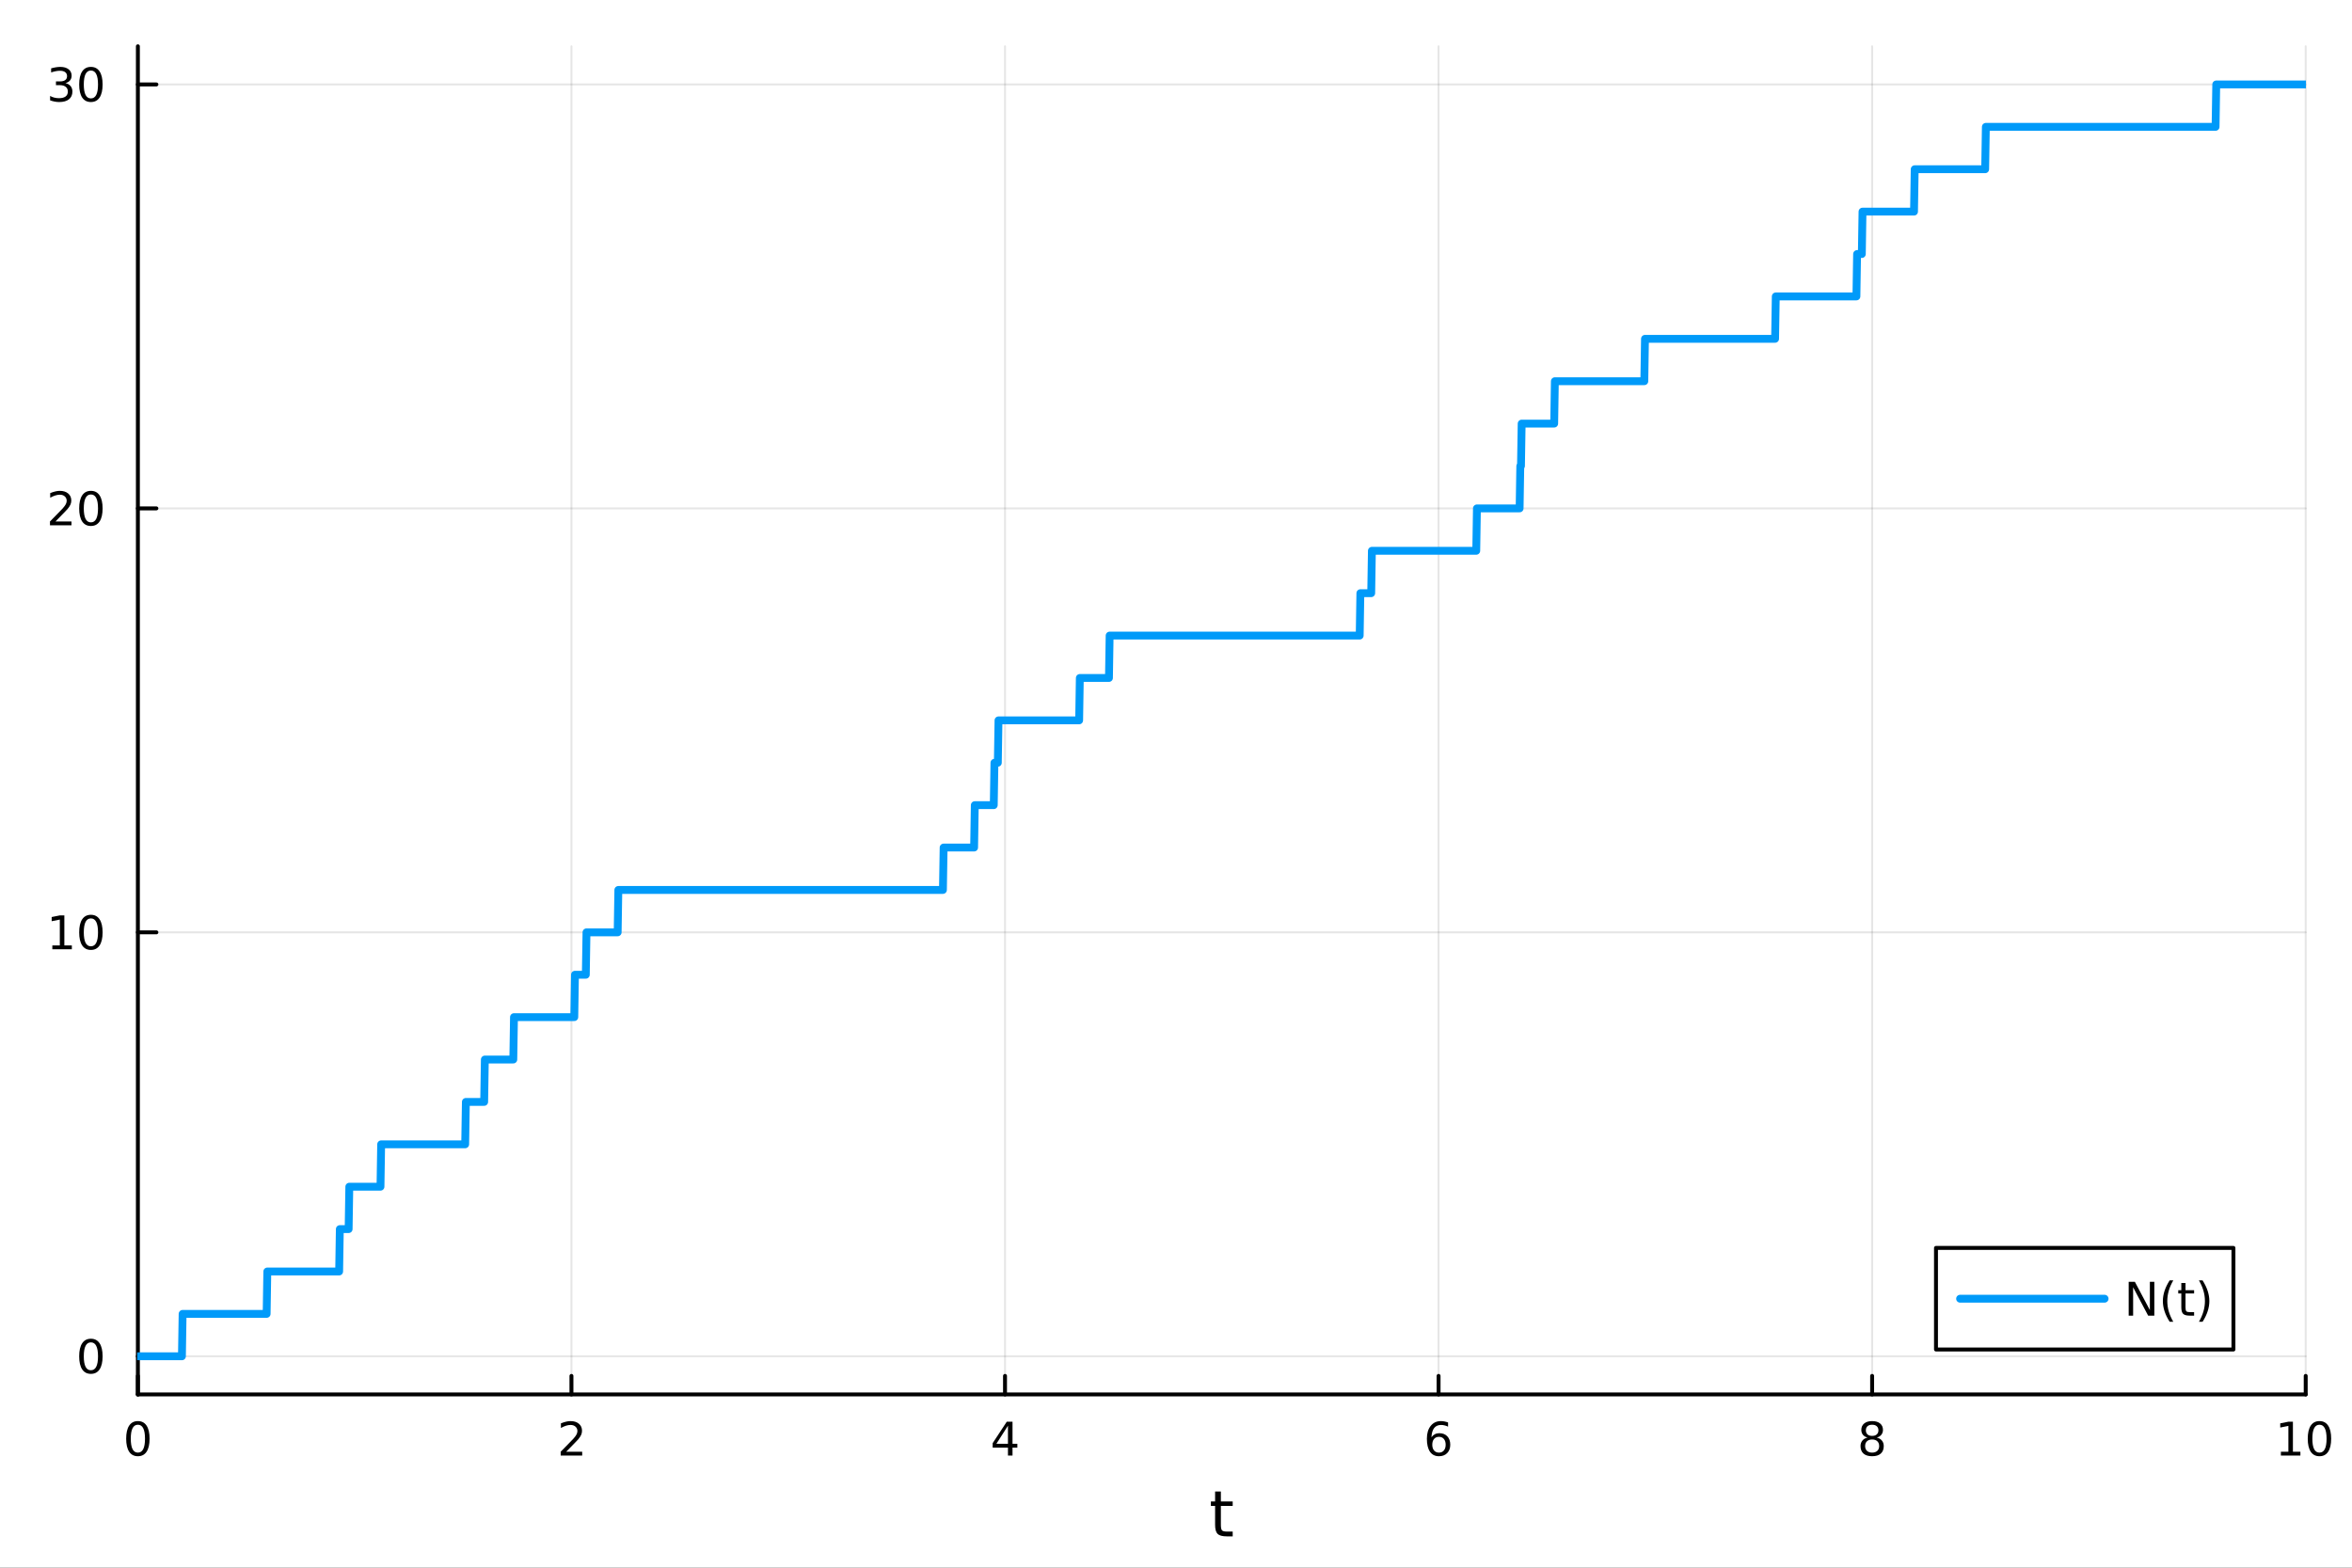 <?xml version="1.0" encoding="utf-8"?>
<svg xmlns="http://www.w3.org/2000/svg" xmlns:xlink="http://www.w3.org/1999/xlink" width="600" height="400" viewBox="0 0 2400 1600">
<rect x="0" y="0" width="2400" height="1600" fill="#333333" stroke="none"/>
<defs>
  <clipPath id="clip630">
    <rect x="0" y="0" width="2400" height="1600"/>
  </clipPath>
</defs>
<path clip-path="url(#clip630)" d="M0 1600 L2400 1600 L2400 0 L0 0  Z" fill="#ffffff" fill-rule="evenodd" fill-opacity="1"/>
<defs>
  <clipPath id="clip631">
    <rect x="480" y="0" width="1681" height="1600"/>
  </clipPath>
</defs>
<path clip-path="url(#clip630)" d="M140.696 1423.18 L2352.76 1423.18 L2352.76 47.244 L140.696 47.244  Z" fill="#ffffff" fill-rule="evenodd" fill-opacity="1"/>
<defs>
  <clipPath id="clip632">
    <rect x="140" y="47" width="2213" height="1377"/>
  </clipPath>
</defs>
<polyline clip-path="url(#clip632)" style="stroke:#000000; stroke-linecap:round; stroke-linejoin:round; stroke-width:2; stroke-opacity:0.1; fill:none" points="140.696,1423.18 140.696,47.244 "/>
<polyline clip-path="url(#clip632)" style="stroke:#000000; stroke-linecap:round; stroke-linejoin:round; stroke-width:2; stroke-opacity:0.1; fill:none" points="583.108,1423.18 583.108,47.244 "/>
<polyline clip-path="url(#clip632)" style="stroke:#000000; stroke-linecap:round; stroke-linejoin:round; stroke-width:2; stroke-opacity:0.1; fill:none" points="1025.52,1423.18 1025.52,47.244 "/>
<polyline clip-path="url(#clip632)" style="stroke:#000000; stroke-linecap:round; stroke-linejoin:round; stroke-width:2; stroke-opacity:0.1; fill:none" points="1467.93,1423.18 1467.93,47.244 "/>
<polyline clip-path="url(#clip632)" style="stroke:#000000; stroke-linecap:round; stroke-linejoin:round; stroke-width:2; stroke-opacity:0.1; fill:none" points="1910.34,1423.18 1910.34,47.244 "/>
<polyline clip-path="url(#clip632)" style="stroke:#000000; stroke-linecap:round; stroke-linejoin:round; stroke-width:2; stroke-opacity:0.1; fill:none" points="2352.76,1423.18 2352.76,47.244 "/>
<polyline clip-path="url(#clip632)" style="stroke:#000000; stroke-linecap:round; stroke-linejoin:round; stroke-width:2; stroke-opacity:0.1; fill:none" points="140.696,1384.24 2352.76,1384.24 "/>
<polyline clip-path="url(#clip632)" style="stroke:#000000; stroke-linecap:round; stroke-linejoin:round; stroke-width:2; stroke-opacity:0.1; fill:none" points="140.696,951.554 2352.76,951.554 "/>
<polyline clip-path="url(#clip632)" style="stroke:#000000; stroke-linecap:round; stroke-linejoin:round; stroke-width:2; stroke-opacity:0.1; fill:none" points="140.696,518.87 2352.76,518.87 "/>
<polyline clip-path="url(#clip632)" style="stroke:#000000; stroke-linecap:round; stroke-linejoin:round; stroke-width:2; stroke-opacity:0.1; fill:none" points="140.696,86.186 2352.76,86.186 "/>
<polyline clip-path="url(#clip630)" style="stroke:#000000; stroke-linecap:round; stroke-linejoin:round; stroke-width:4; stroke-opacity:1; fill:none" points="140.696,1423.18 2352.76,1423.18 "/>
<polyline clip-path="url(#clip630)" style="stroke:#000000; stroke-linecap:round; stroke-linejoin:round; stroke-width:4; stroke-opacity:1; fill:none" points="140.696,1423.18 140.696,1404.28 "/>
<polyline clip-path="url(#clip630)" style="stroke:#000000; stroke-linecap:round; stroke-linejoin:round; stroke-width:4; stroke-opacity:1; fill:none" points="583.108,1423.18 583.108,1404.28 "/>
<polyline clip-path="url(#clip630)" style="stroke:#000000; stroke-linecap:round; stroke-linejoin:round; stroke-width:4; stroke-opacity:1; fill:none" points="1025.52,1423.18 1025.52,1404.28 "/>
<polyline clip-path="url(#clip630)" style="stroke:#000000; stroke-linecap:round; stroke-linejoin:round; stroke-width:4; stroke-opacity:1; fill:none" points="1467.93,1423.18 1467.93,1404.28 "/>
<polyline clip-path="url(#clip630)" style="stroke:#000000; stroke-linecap:round; stroke-linejoin:round; stroke-width:4; stroke-opacity:1; fill:none" points="1910.34,1423.18 1910.34,1404.28 "/>
<polyline clip-path="url(#clip630)" style="stroke:#000000; stroke-linecap:round; stroke-linejoin:round; stroke-width:4; stroke-opacity:1; fill:none" points="2352.76,1423.18 2352.76,1404.28 "/>
<path clip-path="url(#clip630)" d="M140.696 1454.1 Q137.084 1454.1 135.256 1457.66 Q133.45 1461.2 133.45 1468.33 Q133.45 1475.44 135.256 1479.01 Q137.084 1482.55 140.696 1482.55 Q144.33 1482.55 146.135 1479.01 Q147.964 1475.44 147.964 1468.33 Q147.964 1461.2 146.135 1457.66 Q144.33 1454.1 140.696 1454.1 M140.696 1450.39 Q146.506 1450.39 149.561 1455 Q152.64 1459.58 152.64 1468.33 Q152.64 1477.06 149.561 1481.67 Q146.506 1486.25 140.696 1486.25 Q134.885 1486.25 131.807 1481.67 Q128.751 1477.06 128.751 1468.33 Q128.751 1459.58 131.807 1455 Q134.885 1450.39 140.696 1450.39 Z" fill="#000000" fill-rule="nonzero" fill-opacity="1" /><path clip-path="url(#clip630)" d="M577.76 1481.64 L594.08 1481.64 L594.08 1485.58 L572.135 1485.58 L572.135 1481.64 Q574.797 1478.89 579.381 1474.26 Q583.987 1469.61 585.168 1468.27 Q587.413 1465.74 588.293 1464.01 Q589.196 1462.25 589.196 1460.56 Q589.196 1457.8 587.251 1456.07 Q585.33 1454.33 582.228 1454.33 Q580.029 1454.33 577.575 1455.09 Q575.145 1455.86 572.367 1457.41 L572.367 1452.69 Q575.191 1451.55 577.645 1450.97 Q580.098 1450.39 582.135 1450.39 Q587.506 1450.39 590.7 1453.08 Q593.895 1455.77 593.895 1460.26 Q593.895 1462.39 593.084 1464.31 Q592.297 1466.2 590.191 1468.8 Q589.612 1469.47 586.51 1472.69 Q583.409 1475.88 577.76 1481.64 Z" fill="#000000" fill-rule="nonzero" fill-opacity="1" /><path clip-path="url(#clip630)" d="M1028.53 1455.09 L1016.72 1473.54 L1028.53 1473.54 L1028.53 1455.09 M1027.3 1451.02 L1033.18 1451.02 L1033.18 1473.54 L1038.11 1473.54 L1038.11 1477.43 L1033.18 1477.43 L1033.18 1485.58 L1028.53 1485.58 L1028.53 1477.43 L1012.93 1477.43 L1012.93 1472.92 L1027.3 1451.02 Z" fill="#000000" fill-rule="nonzero" fill-opacity="1" /><path clip-path="url(#clip630)" d="M1468.34 1466.44 Q1465.19 1466.44 1463.34 1468.59 Q1461.51 1470.74 1461.51 1474.49 Q1461.51 1478.22 1463.34 1480.39 Q1465.19 1482.55 1468.34 1482.55 Q1471.48 1482.55 1473.31 1480.39 Q1475.17 1478.22 1475.17 1474.49 Q1475.17 1470.74 1473.31 1468.59 Q1471.48 1466.44 1468.34 1466.44 M1477.62 1451.78 L1477.62 1456.04 Q1475.86 1455.21 1474.05 1454.77 Q1472.27 1454.33 1470.51 1454.33 Q1465.88 1454.33 1463.43 1457.45 Q1461 1460.58 1460.65 1466.9 Q1462.02 1464.89 1464.08 1463.82 Q1466.14 1462.73 1468.61 1462.73 Q1473.82 1462.73 1476.83 1465.9 Q1479.86 1469.05 1479.86 1474.49 Q1479.86 1479.82 1476.72 1483.03 Q1473.57 1486.25 1468.34 1486.25 Q1462.34 1486.25 1459.17 1481.67 Q1456 1477.06 1456 1468.33 Q1456 1460.14 1459.89 1455.28 Q1463.78 1450.39 1470.33 1450.39 Q1472.09 1450.39 1473.87 1450.74 Q1475.67 1451.09 1477.62 1451.78 Z" fill="#000000" fill-rule="nonzero" fill-opacity="1" /><path clip-path="url(#clip630)" d="M1910.34 1469.17 Q1907.01 1469.17 1905.09 1470.95 Q1903.19 1472.73 1903.19 1475.86 Q1903.19 1478.98 1905.09 1480.77 Q1907.01 1482.55 1910.34 1482.55 Q1913.68 1482.55 1915.6 1480.77 Q1917.52 1478.96 1917.52 1475.86 Q1917.52 1472.73 1915.6 1470.95 Q1913.7 1469.17 1910.34 1469.17 M1905.67 1467.18 Q1902.66 1466.44 1900.97 1464.38 Q1899.3 1462.32 1899.3 1459.35 Q1899.3 1455.21 1902.24 1452.8 Q1905.2 1450.39 1910.34 1450.39 Q1915.51 1450.39 1918.45 1452.8 Q1921.39 1455.21 1921.39 1459.35 Q1921.39 1462.32 1919.7 1464.38 Q1918.03 1466.44 1915.04 1467.18 Q1918.42 1467.96 1920.3 1470.26 Q1922.2 1472.55 1922.2 1475.86 Q1922.2 1480.88 1919.12 1483.57 Q1916.06 1486.25 1910.34 1486.25 Q1904.63 1486.25 1901.55 1483.57 Q1898.49 1480.88 1898.49 1475.86 Q1898.49 1472.55 1900.39 1470.26 Q1902.29 1467.96 1905.67 1467.18 M1903.95 1459.79 Q1903.95 1462.48 1905.62 1463.98 Q1907.31 1465.49 1910.34 1465.49 Q1913.35 1465.49 1915.04 1463.98 Q1916.76 1462.48 1916.76 1459.79 Q1916.76 1457.11 1915.04 1455.6 Q1913.35 1454.1 1910.34 1454.1 Q1907.31 1454.1 1905.62 1455.6 Q1903.95 1457.11 1903.95 1459.79 Z" fill="#000000" fill-rule="nonzero" fill-opacity="1" /><path clip-path="url(#clip630)" d="M2327.44 1481.64 L2335.08 1481.64 L2335.08 1455.28 L2326.77 1456.95 L2326.77 1452.69 L2335.04 1451.02 L2339.71 1451.02 L2339.71 1481.64 L2347.35 1481.64 L2347.35 1485.58 L2327.44 1485.58 L2327.44 1481.64 Z" fill="#000000" fill-rule="nonzero" fill-opacity="1" /><path clip-path="url(#clip630)" d="M2366.8 1454.1 Q2363.18 1454.1 2361.36 1457.66 Q2359.55 1461.2 2359.55 1468.33 Q2359.55 1475.44 2361.36 1479.01 Q2363.18 1482.55 2366.8 1482.55 Q2370.43 1482.55 2372.23 1479.01 Q2374.06 1475.44 2374.06 1468.33 Q2374.06 1461.2 2372.23 1457.66 Q2370.43 1454.1 2366.8 1454.1 M2366.8 1450.39 Q2372.61 1450.39 2375.66 1455 Q2378.74 1459.58 2378.74 1468.33 Q2378.74 1477.06 2375.66 1481.67 Q2372.61 1486.25 2366.8 1486.25 Q2360.99 1486.25 2357.91 1481.67 Q2354.85 1477.06 2354.85 1468.33 Q2354.85 1459.58 2357.91 1455 Q2360.99 1450.39 2366.8 1450.39 Z" fill="#000000" fill-rule="nonzero" fill-opacity="1" /><path clip-path="url(#clip630)" d="M1245.79 1522.27 L1245.79 1532.4 L1257.85 1532.4 L1257.85 1536.95 L1245.79 1536.95 L1245.79 1556.3 Q1245.79 1560.66 1246.96 1561.9 Q1248.17 1563.14 1251.83 1563.14 L1257.85 1563.14 L1257.85 1568.04 L1251.83 1568.04 Q1245.05 1568.04 1242.48 1565.53 Q1239.9 1562.98 1239.9 1556.3 L1239.9 1536.95 L1235.6 1536.95 L1235.6 1532.4 L1239.9 1532.4 L1239.9 1522.27 L1245.79 1522.27 Z" fill="#000000" fill-rule="nonzero" fill-opacity="1" /><polyline clip-path="url(#clip630)" style="stroke:#000000; stroke-linecap:round; stroke-linejoin:round; stroke-width:4; stroke-opacity:1; fill:none" points="140.696,1423.18 140.696,47.244 "/>
<polyline clip-path="url(#clip630)" style="stroke:#000000; stroke-linecap:round; stroke-linejoin:round; stroke-width:4; stroke-opacity:1; fill:none" points="140.696,1384.24 159.593,1384.24 "/>
<polyline clip-path="url(#clip630)" style="stroke:#000000; stroke-linecap:round; stroke-linejoin:round; stroke-width:4; stroke-opacity:1; fill:none" points="140.696,951.554 159.593,951.554 "/>
<polyline clip-path="url(#clip630)" style="stroke:#000000; stroke-linecap:round; stroke-linejoin:round; stroke-width:4; stroke-opacity:1; fill:none" points="140.696,518.87 159.593,518.87 "/>
<polyline clip-path="url(#clip630)" style="stroke:#000000; stroke-linecap:round; stroke-linejoin:round; stroke-width:4; stroke-opacity:1; fill:none" points="140.696,86.186 159.593,86.186 "/>
<path clip-path="url(#clip630)" d="M92.751 1370.04 Q89.14 1370.04 87.311 1373.6 Q85.506 1377.14 85.506 1384.27 Q85.506 1391.38 87.311 1394.94 Q89.14 1398.49 92.751 1398.49 Q96.385 1398.49 98.191 1394.94 Q100.02 1391.38 100.02 1384.27 Q100.02 1377.14 98.191 1373.6 Q96.385 1370.04 92.751 1370.04 M92.751 1366.33 Q98.561 1366.33 101.617 1370.94 Q104.696 1375.52 104.696 1384.27 Q104.696 1393 101.617 1397.61 Q98.561 1402.19 92.751 1402.19 Q86.941 1402.19 83.862 1397.61 Q80.807 1393 80.807 1384.27 Q80.807 1375.52 83.862 1370.94 Q86.941 1366.33 92.751 1366.33 Z" fill="#000000" fill-rule="nonzero" fill-opacity="1" /><path clip-path="url(#clip630)" d="M53.4 964.899 L61.038 964.899 L61.038 938.533 L52.728 940.2 L52.728 935.941 L60.992 934.274 L65.668 934.274 L65.668 964.899 L73.307 964.899 L73.307 968.834 L53.4 968.834 L53.4 964.899 Z" fill="#000000" fill-rule="nonzero" fill-opacity="1" /><path clip-path="url(#clip630)" d="M92.751 937.353 Q89.14 937.353 87.311 940.918 Q85.506 944.459 85.506 951.589 Q85.506 958.695 87.311 962.26 Q89.14 965.802 92.751 965.802 Q96.385 965.802 98.191 962.26 Q100.02 958.695 100.02 951.589 Q100.02 944.459 98.191 940.918 Q96.385 937.353 92.751 937.353 M92.751 933.649 Q98.561 933.649 101.617 938.256 Q104.696 942.839 104.696 951.589 Q104.696 960.316 101.617 964.922 Q98.561 969.505 92.751 969.505 Q86.941 969.505 83.862 964.922 Q80.807 960.316 80.807 951.589 Q80.807 942.839 83.862 938.256 Q86.941 933.649 92.751 933.649 Z" fill="#000000" fill-rule="nonzero" fill-opacity="1" /><path clip-path="url(#clip630)" d="M56.617 532.215 L72.936 532.215 L72.936 536.15 L50.992 536.15 L50.992 532.215 Q53.654 529.46 58.237 524.83 Q62.844 520.178 64.025 518.835 Q66.27 516.312 67.149 514.576 Q68.052 512.817 68.052 511.127 Q68.052 508.372 66.108 506.636 Q64.186 504.9 61.085 504.9 Q58.886 504.9 56.432 505.664 Q54.001 506.428 51.224 507.979 L51.224 503.257 Q54.048 502.122 56.501 501.544 Q58.955 500.965 60.992 500.965 Q66.362 500.965 69.557 503.65 Q72.751 506.335 72.751 510.826 Q72.751 512.956 71.941 514.877 Q71.154 516.775 69.048 519.368 Q68.469 520.039 65.367 523.256 Q62.265 526.451 56.617 532.215 Z" fill="#000000" fill-rule="nonzero" fill-opacity="1" /><path clip-path="url(#clip630)" d="M92.751 504.669 Q89.14 504.669 87.311 508.233 Q85.506 511.775 85.506 518.905 Q85.506 526.011 87.311 529.576 Q89.14 533.117 92.751 533.117 Q96.385 533.117 98.191 529.576 Q100.02 526.011 100.02 518.905 Q100.02 511.775 98.191 508.233 Q96.385 504.669 92.751 504.669 M92.751 500.965 Q98.561 500.965 101.617 505.571 Q104.696 510.155 104.696 518.905 Q104.696 527.631 101.617 532.238 Q98.561 536.821 92.751 536.821 Q86.941 536.821 83.862 532.238 Q80.807 527.631 80.807 518.905 Q80.807 510.155 83.862 505.571 Q86.941 500.965 92.751 500.965 Z" fill="#000000" fill-rule="nonzero" fill-opacity="1" /><path clip-path="url(#clip630)" d="M66.756 84.832 Q70.112 85.549 71.987 87.818 Q73.885 90.086 73.885 93.419 Q73.885 98.535 70.367 101.336 Q66.849 104.137 60.367 104.137 Q58.191 104.137 55.876 103.697 Q53.585 103.28 51.131 102.424 L51.131 97.91 Q53.075 99.044 55.39 99.623 Q57.705 100.202 60.228 100.202 Q64.626 100.202 66.918 98.466 Q69.233 96.73 69.233 93.419 Q69.233 90.364 67.08 88.651 Q64.95 86.915 61.131 86.915 L57.103 86.915 L57.103 83.072 L61.316 83.072 Q64.765 83.072 66.594 81.707 Q68.423 80.318 68.423 77.725 Q68.423 75.063 66.525 73.651 Q64.65 72.216 61.131 72.216 Q59.21 72.216 57.011 72.632 Q54.812 73.049 52.173 73.929 L52.173 69.762 Q54.835 69.021 57.15 68.651 Q59.487 68.281 61.548 68.281 Q66.872 68.281 69.974 70.711 Q73.075 73.119 73.075 77.239 Q73.075 80.109 71.432 82.1 Q69.788 84.068 66.756 84.832 Z" fill="#000000" fill-rule="nonzero" fill-opacity="1" /><path clip-path="url(#clip630)" d="M92.751 71.984 Q89.14 71.984 87.311 75.549 Q85.506 79.091 85.506 86.22 Q85.506 93.327 87.311 96.892 Q89.14 100.433 92.751 100.433 Q96.385 100.433 98.191 96.892 Q100.02 93.327 100.02 86.22 Q100.02 79.091 98.191 75.549 Q96.385 71.984 92.751 71.984 M92.751 68.281 Q98.561 68.281 101.617 72.887 Q104.696 77.47 104.696 86.22 Q104.696 94.947 101.617 99.554 Q98.561 104.137 92.751 104.137 Q86.941 104.137 83.862 99.554 Q80.807 94.947 80.807 86.22 Q80.807 77.47 83.862 72.887 Q86.941 68.281 92.751 68.281 Z" fill="#000000" fill-rule="nonzero" fill-opacity="1" /><polyline clip-path="url(#clip632)" style="stroke:#009af9; stroke-linecap:round; stroke-linejoin:round; stroke-width:8; stroke-opacity:1; fill:none" points="140.696,1384.24 141.387,1384.24 142.079,1384.24 142.77,1384.24 143.461,1384.24 144.153,1384.24 144.844,1384.24 145.536,1384.24 146.227,1384.24 146.919,1384.24 147.61,1384.24 148.302,1384.24 148.993,1384.24 149.685,1384.24 150.376,1384.24 151.068,1384.24 151.759,1384.24 152.451,1384.24 153.142,1384.24 153.834,1384.24 154.525,1384.24 155.217,1384.24 155.908,1384.24 156.6,1384.24 157.291,1384.24 157.983,1384.24 158.674,1384.24 159.366,1384.24 160.057,1384.24 160.749,1384.24 161.44,1384.24 162.132,1384.24 162.823,1384.24 163.515,1384.24 164.206,1384.24 164.898,1384.24 165.589,1384.24 166.28,1384.24 166.972,1384.24 167.663,1384.24 168.355,1384.24 169.046,1384.24 169.738,1384.24 170.429,1384.24 171.121,1384.24 171.812,1384.24 172.504,1384.24 173.195,1384.24 173.887,1384.24 174.578,1384.24 175.27,1384.24 175.961,1384.24 176.653,1384.24 177.344,1384.24 178.036,1384.24 178.727,1384.24 179.419,1384.24 180.11,1384.24 180.802,1384.24 181.493,1384.24 182.185,1384.24 182.876,1384.24 183.568,1384.24 184.259,1384.24 184.951,1384.24 185.642,1384.24 186.334,1340.97 187.025,1340.97 187.717,1340.97 188.408,1340.97 189.099,1340.97 189.791,1340.97 190.482,1340.97 191.174,1340.97 191.865,1340.97 192.557,1340.97 193.248,1340.97 193.94,1340.97 194.631,1340.97 195.323,1340.97 196.014,1340.97 196.706,1340.97 197.397,1340.97 198.089,1340.97 198.78,1340.97 199.472,1340.97 200.163,1340.97 200.855,1340.97 201.546,1340.97 202.238,1340.97 202.929,1340.97 203.621,1340.97 204.312,1340.97 205.004,1340.97 205.695,1340.97 206.387,1340.97 207.078,1340.97 207.77,1340.97 208.461,1340.97 209.153,1340.97 209.844,1340.97 210.536,1340.97 211.227,1340.97 211.918,1340.97 212.61,1340.97 213.301,1340.97 213.993,1340.97 214.684,1340.97 215.376,1340.97 216.067,1340.97 216.759,1340.97 217.45,1340.97 218.142,1340.97 218.833,1340.97 219.525,1340.97 220.216,1340.97 220.908,1340.97 221.599,1340.97 222.291,1340.97 222.982,1340.97 223.674,1340.97 224.365,1340.97 225.057,1340.97 225.748,1340.97 226.44,1340.97 227.131,1340.97 227.823,1340.97 228.514,1340.97 229.206,1340.97 229.897,1340.97 230.589,1340.97 231.28,1340.97 231.972,1340.97 232.663,1340.97 233.355,1340.97 234.046,1340.97 234.737,1340.97 235.429,1340.97 236.12,1340.97 236.812,1340.97 237.503,1340.97 238.195,1340.97 238.886,1340.97 239.578,1340.97 240.269,1340.97 240.961,1340.97 241.652,1340.97 242.344,1340.97 243.035,1340.97 243.727,1340.97 244.418,1340.97 245.11,1340.97 245.801,1340.97 246.493,1340.97 247.184,1340.97 247.876,1340.97 248.567,1340.97 249.259,1340.97 249.95,1340.97 250.642,1340.97 251.333,1340.97 252.025,1340.97 252.716,1340.97 253.408,1340.97 254.099,1340.97 254.791,1340.97 255.482,1340.97 256.174,1340.97 256.865,1340.97 257.556,1340.97 258.248,1340.97 258.939,1340.97 259.631,1340.97 260.322,1340.97 261.014,1340.97 261.705,1340.97 262.397,1340.97 263.088,1340.97 263.78,1340.97 264.471,1340.97 265.163,1340.97 265.854,1340.97 266.546,1340.97 267.237,1340.97 267.929,1340.97 268.62,1340.97 269.312,1340.97 270.003,1340.97 270.695,1340.97 271.386,1340.97 272.078,1340.97 272.769,1297.7 273.461,1297.7 274.152,1297.7 274.844,1297.7 275.535,1297.7 276.227,1297.7 276.918,1297.7 277.61,1297.7 278.301,1297.7 278.993,1297.7 279.684,1297.7 280.376,1297.7 281.067,1297.7 281.758,1297.7 282.45,1297.7 283.141,1297.7 283.833,1297.7 284.524,1297.7 285.216,1297.7 285.907,1297.7 286.599,1297.7 287.29,1297.7 287.982,1297.7 288.673,1297.7 289.365,1297.7 290.056,1297.7 290.748,1297.7 291.439,1297.7 292.131,1297.7 292.822,1297.7 293.514,1297.7 294.205,1297.7 294.897,1297.7 295.588,1297.7 296.28,1297.7 296.971,1297.7 297.663,1297.7 298.354,1297.7 299.046,1297.7 299.737,1297.7 300.429,1297.7 301.12,1297.7 301.812,1297.7 302.503,1297.7 303.195,1297.7 303.886,1297.7 304.577,1297.7 305.269,1297.7 305.96,1297.7 306.652,1297.7 307.343,1297.7 308.035,1297.7 308.726,1297.7 309.418,1297.7 310.109,1297.7 310.801,1297.7 311.492,1297.7 312.184,1297.7 312.875,1297.7 313.567,1297.7 314.258,1297.7 314.95,1297.7 315.641,1297.7 316.333,1297.7 317.024,1297.7 317.716,1297.7 318.407,1297.7 319.099,1297.7 319.79,1297.7 320.482,1297.7 321.173,1297.7 321.865,1297.7 322.556,1297.7 323.248,1297.7 323.939,1297.7 324.631,1297.7 325.322,1297.7 326.014,1297.7 326.705,1297.7 327.396,1297.7 328.088,1297.7 328.779,1297.7 329.471,1297.7 330.162,1297.7 330.854,1297.7 331.545,1297.7 332.237,1297.7 332.928,1297.7 333.62,1297.7 334.311,1297.7 335.003,1297.7 335.694,1297.7 336.386,1297.7 337.077,1297.7 337.769,1297.7 338.46,1297.7 339.152,1297.7 339.843,1297.7 340.535,1297.7 341.226,1297.7 341.918,1297.7 342.609,1297.7 343.301,1297.7 343.992,1297.7 344.684,1297.7 345.375,1297.7 346.067,1297.7 346.758,1254.43 347.45,1254.43 348.141,1254.43 348.833,1254.43 349.524,1254.43 350.215,1254.43 350.907,1254.43 351.598,1254.43 352.29,1254.43 352.981,1254.43 353.673,1254.43 354.364,1254.43 355.056,1254.43 355.747,1254.43 356.439,1211.16 357.13,1211.16 357.822,1211.16 358.513,1211.16 359.205,1211.16 359.896,1211.16 360.588,1211.16 361.279,1211.16 361.971,1211.16 362.662,1211.16 363.354,1211.16 364.045,1211.16 364.737,1211.16 365.428,1211.16 366.12,1211.16 366.811,1211.16 367.503,1211.16 368.194,1211.16 368.886,1211.16 369.577,1211.16 370.269,1211.16 370.96,1211.16 371.652,1211.16 372.343,1211.16 373.034,1211.16 373.726,1211.16 374.417,1211.16 375.109,1211.16 375.8,1211.16 376.492,1211.16 377.183,1211.16 377.875,1211.16 378.566,1211.16 379.258,1211.16 379.949,1211.16 380.641,1211.16 381.332,1211.16 382.024,1211.16 382.715,1211.16 383.407,1211.16 384.098,1211.16 384.79,1211.16 385.481,1211.16 386.173,1211.16 386.864,1211.16 387.556,1211.16 388.247,1211.16 388.939,1167.9 389.63,1167.9 390.322,1167.9 391.013,1167.9 391.705,1167.9 392.396,1167.9 393.088,1167.9 393.779,1167.9 394.471,1167.9 395.162,1167.9 395.853,1167.9 396.545,1167.9 397.236,1167.9 397.928,1167.9 398.619,1167.9 399.311,1167.9 400.002,1167.9 400.694,1167.9 401.385,1167.9 402.077,1167.9 402.768,1167.9 403.46,1167.9 404.151,1167.9 404.843,1167.9 405.534,1167.9 406.226,1167.9 406.917,1167.9 407.609,1167.9 408.3,1167.9 408.992,1167.9 409.683,1167.9 410.375,1167.9 411.066,1167.9 411.758,1167.9 412.449,1167.9 413.141,1167.9 413.832,1167.9 414.524,1167.9 415.215,1167.9 415.907,1167.9 416.598,1167.9 417.29,1167.9 417.981,1167.9 418.672,1167.9 419.364,1167.9 420.055,1167.9 420.747,1167.9 421.438,1167.9 422.13,1167.9 422.821,1167.9 423.513,1167.9 424.204,1167.9 424.896,1167.9 425.587,1167.9 426.279,1167.9 426.97,1167.9 427.662,1167.9 428.353,1167.9 429.045,1167.9 429.736,1167.9 430.428,1167.9 431.119,1167.9 431.811,1167.9 432.502,1167.9 433.194,1167.9 433.885,1167.9 434.577,1167.9 435.268,1167.9 435.96,1167.9 436.651,1167.9 437.343,1167.9 438.034,1167.9 438.726,1167.9 439.417,1167.9 440.109,1167.9 440.8,1167.9 441.491,1167.9 442.183,1167.9 442.874,1167.9 443.566,1167.9 444.257,1167.9 444.949,1167.9 445.64,1167.9 446.332,1167.9 447.023,1167.9 447.715,1167.9 448.406,1167.9 449.098,1167.9 449.789,1167.9 450.481,1167.9 451.172,1167.9 451.864,1167.9 452.555,1167.9 453.247,1167.9 453.938,1167.9 454.63,1167.9 455.321,1167.9 456.013,1167.9 456.704,1167.9 457.396,1167.9 458.087,1167.9 458.779,1167.9 459.47,1167.9 460.162,1167.9 460.853,1167.9 461.545,1167.9 462.236,1167.9 462.928,1167.9 463.619,1167.9 464.31,1167.9 465.002,1167.9 465.693,1167.9 466.385,1167.9 467.076,1167.9 467.768,1167.9 468.459,1167.9 469.151,1167.9 469.842,1167.9 470.534,1167.9 471.225,1167.9 471.917,1167.9 472.608,1167.9 473.3,1167.9 473.991,1167.9 474.683,1167.9 475.374,1124.63 476.066,1124.63 476.757,1124.63 477.449,1124.63 478.14,1124.63 478.832,1124.63 479.523,1124.63 480.215,1124.63 480.906,1124.63 481.598,1124.63 482.289,1124.63 482.981,1124.63 483.672,1124.63 484.364,1124.63 485.055,1124.63 485.747,1124.63 486.438,1124.63 487.13,1124.63 487.821,1124.63 488.512,1124.63 489.204,1124.63 489.895,1124.63 490.587,1124.63 491.278,1124.63 491.97,1124.63 492.661,1124.63 493.353,1124.63 494.044,1124.63 494.736,1081.36 495.427,1081.36 496.119,1081.36 496.81,1081.36 497.502,1081.36 498.193,1081.36 498.885,1081.36 499.576,1081.36 500.268,1081.36 500.959,1081.36 501.651,1081.36 502.342,1081.36 503.034,1081.36 503.725,1081.36 504.417,1081.36 505.108,1081.36 505.8,1081.36 506.491,1081.36 507.183,1081.36 507.874,1081.36 508.566,1081.36 509.257,1081.36 509.949,1081.36 510.64,1081.36 511.331,1081.36 512.023,1081.36 512.714,1081.36 513.406,1081.36 514.097,1081.36 514.789,1081.36 515.48,1081.36 516.172,1081.36 516.863,1081.36 517.555,1081.36 518.246,1081.36 518.938,1081.36 519.629,1081.36 520.321,1081.36 521.012,1081.36 521.704,1081.36 522.395,1081.36 523.087,1081.36 523.778,1081.36 524.47,1038.09 525.161,1038.09 525.853,1038.09 526.544,1038.09 527.236,1038.09 527.927,1038.09 528.619,1038.09 529.31,1038.09 530.002,1038.09 530.693,1038.09 531.385,1038.09 532.076,1038.09 532.768,1038.09 533.459,1038.09 534.15,1038.09 534.842,1038.09 535.533,1038.09 536.225,1038.09 536.916,1038.09 537.608,1038.09 538.299,1038.09 538.991,1038.09 539.682,1038.09 540.374,1038.09 541.065,1038.09 541.757,1038.09 542.448,1038.09 543.14,1038.09 543.831,1038.09 544.523,1038.09 545.214,1038.09 545.906,1038.09 546.597,1038.09 547.289,1038.09 547.98,1038.09 548.672,1038.09 549.363,1038.09 550.055,1038.09 550.746,1038.09 551.438,1038.09 552.129,1038.09 552.821,1038.09 553.512,1038.09 554.204,1038.09 554.895,1038.09 555.587,1038.09 556.278,1038.09 556.969,1038.09 557.661,1038.09 558.352,1038.09 559.044,1038.09 559.735,1038.09 560.427,1038.09 561.118,1038.09 561.81,1038.09 562.501,1038.09 563.193,1038.09 563.884,1038.09 564.576,1038.09 565.267,1038.09 565.959,1038.09 566.65,1038.09 567.342,1038.09 568.033,1038.09 568.725,1038.09 569.416,1038.09 570.108,1038.09 570.799,1038.09 571.491,1038.09 572.182,1038.09 572.874,1038.09 573.565,1038.09 574.257,1038.09 574.948,1038.09 575.64,1038.09 576.331,1038.09 577.023,1038.09 577.714,1038.09 578.406,1038.09 579.097,1038.09 579.788,1038.09 580.48,1038.09 581.171,1038.09 581.863,1038.09 582.554,1038.09 583.246,1038.09 583.937,1038.09 584.629,1038.09 585.32,1038.09 586.012,1038.09 586.703,994.822 587.395,994.822 588.086,994.822 588.778,994.822 589.469,994.822 590.161,994.822 590.852,994.822 591.544,994.822 592.235,994.822 592.927,994.822 593.618,994.822 594.31,994.822 595.001,994.822 595.693,994.822 596.384,994.822 597.076,994.822 597.767,994.822 598.459,951.554 599.15,951.554 599.842,951.554 600.533,951.554 601.225,951.554 601.916,951.554 602.607,951.554 603.299,951.554 603.99,951.554 604.682,951.554 605.373,951.554 606.065,951.554 606.756,951.554 607.448,951.554 608.139,951.554 608.831,951.554 609.522,951.554 610.214,951.554 610.905,951.554 611.597,951.554 612.288,951.554 612.98,951.554 613.671,951.554 614.363,951.554 615.054,951.554 615.746,951.554 616.437,951.554 617.129,951.554 617.82,951.554 618.512,951.554 619.203,951.554 619.895,951.554 620.586,951.554 621.278,951.554 621.969,951.554 622.661,951.554 623.352,951.554 624.044,951.554 624.735,951.554 625.426,951.554 626.118,951.554 626.809,951.554 627.501,951.554 628.192,951.554 628.884,951.554 629.575,951.554 630.267,951.554 630.958,908.286 631.65,908.286 632.341,908.286 633.033,908.286 633.724,908.286 634.416,908.286 635.107,908.286 635.799,908.286 636.49,908.286 637.182,908.286 637.873,908.286 638.565,908.286 639.256,908.286 639.948,908.286 640.639,908.286 641.331,908.286 642.022,908.286 642.714,908.286 643.405,908.286 644.097,908.286 644.788,908.286 645.48,908.286 646.171,908.286 646.863,908.286 647.554,908.286 648.245,908.286 648.937,908.286 649.628,908.286 650.32,908.286 651.011,908.286 651.703,908.286 652.394,908.286 653.086,908.286 653.777,908.286 654.469,908.286 655.16,908.286 655.852,908.286 656.543,908.286 657.235,908.286 657.926,908.286 658.618,908.286 659.309,908.286 660.001,908.286 660.692,908.286 661.384,908.286 662.075,908.286 662.767,908.286 663.458,908.286 664.15,908.286 664.841,908.286 665.533,908.286 666.224,908.286 666.916,908.286 667.607,908.286 668.299,908.286 668.99,908.286 669.682,908.286 670.373,908.286 671.065,908.286 671.756,908.286 672.447,908.286 673.139,908.286 673.83,908.286 674.522,908.286 675.213,908.286 675.905,908.286 676.596,908.286 677.288,908.286 677.979,908.286 678.671,908.286 679.362,908.286 680.054,908.286 680.745,908.286 681.437,908.286 682.128,908.286 682.82,908.286 683.511,908.286 684.203,908.286 684.894,908.286 685.586,908.286 686.277,908.286 686.969,908.286 687.66,908.286 688.352,908.286 689.043,908.286 689.735,908.286 690.426,908.286 691.118,908.286 691.809,908.286 692.501,908.286 693.192,908.286 693.884,908.286 694.575,908.286 695.266,908.286 695.958,908.286 696.649,908.286 697.341,908.286 698.032,908.286 698.724,908.286 699.415,908.286 700.107,908.286 700.798,908.286 701.49,908.286 702.181,908.286 702.873,908.286 703.564,908.286 704.256,908.286 704.947,908.286 705.639,908.286 706.33,908.286 707.022,908.286 707.713,908.286 708.405,908.286 709.096,908.286 709.788,908.286 710.479,908.286 711.171,908.286 711.862,908.286 712.554,908.286 713.245,908.286 713.937,908.286 714.628,908.286 715.32,908.286 716.011,908.286 716.703,908.286 717.394,908.286 718.085,908.286 718.777,908.286 719.468,908.286 720.16,908.286 720.851,908.286 721.543,908.286 722.234,908.286 722.926,908.286 723.617,908.286 724.309,908.286 725,908.286 725.692,908.286 726.383,908.286 727.075,908.286 727.766,908.286 728.458,908.286 729.149,908.286 729.841,908.286 730.532,908.286 731.224,908.286 731.915,908.286 732.607,908.286 733.298,908.286 733.99,908.286 734.681,908.286 735.373,908.286 736.064,908.286 736.756,908.286 737.447,908.286 738.139,908.286 738.83,908.286 739.522,908.286 740.213,908.286 740.904,908.286 741.596,908.286 742.287,908.286 742.979,908.286 743.67,908.286 744.362,908.286 745.053,908.286 745.745,908.286 746.436,908.286 747.128,908.286 747.819,908.286 748.511,908.286 749.202,908.286 749.894,908.286 750.585,908.286 751.277,908.286 751.968,908.286 752.66,908.286 753.351,908.286 754.043,908.286 754.734,908.286 755.426,908.286 756.117,908.286 756.809,908.286 757.5,908.286 758.192,908.286 758.883,908.286 759.575,908.286 760.266,908.286 760.958,908.286 761.649,908.286 762.341,908.286 763.032,908.286 763.723,908.286 764.415,908.286 765.106,908.286 765.798,908.286 766.489,908.286 767.181,908.286 767.872,908.286 768.564,908.286 769.255,908.286 769.947,908.286 770.638,908.286 771.33,908.286 772.021,908.286 772.713,908.286 773.404,908.286 774.096,908.286 774.787,908.286 775.479,908.286 776.17,908.286 776.862,908.286 777.553,908.286 778.245,908.286 778.936,908.286 779.628,908.286 780.319,908.286 781.011,908.286 781.702,908.286 782.394,908.286 783.085,908.286 783.777,908.286 784.468,908.286 785.16,908.286 785.851,908.286 786.542,908.286 787.234,908.286 787.925,908.286 788.617,908.286 789.308,908.286 790,908.286 790.691,908.286 791.383,908.286 792.074,908.286 792.766,908.286 793.457,908.286 794.149,908.286 794.84,908.286 795.532,908.286 796.223,908.286 796.915,908.286 797.606,908.286 798.298,908.286 798.989,908.286 799.681,908.286 800.372,908.286 801.064,908.286 801.755,908.286 802.447,908.286 803.138,908.286 803.83,908.286 804.521,908.286 805.213,908.286 805.904,908.286 806.596,908.286 807.287,908.286 807.979,908.286 808.67,908.286 809.361,908.286 810.053,908.286 810.744,908.286 811.436,908.286 812.127,908.286 812.819,908.286 813.51,908.286 814.202,908.286 814.893,908.286 815.585,908.286 816.276,908.286 816.968,908.286 817.659,908.286 818.351,908.286 819.042,908.286 819.734,908.286 820.425,908.286 821.117,908.286 821.808,908.286 822.5,908.286 823.191,908.286 823.883,908.286 824.574,908.286 825.266,908.286 825.957,908.286 826.649,908.286 827.34,908.286 828.032,908.286 828.723,908.286 829.415,908.286 830.106,908.286 830.798,908.286 831.489,908.286 832.18,908.286 832.872,908.286 833.563,908.286 834.255,908.286 834.946,908.286 835.638,908.286 836.329,908.286 837.021,908.286 837.712,908.286 838.404,908.286 839.095,908.286 839.787,908.286 840.478,908.286 841.17,908.286 841.861,908.286 842.553,908.286 843.244,908.286 843.936,908.286 844.627,908.286 845.319,908.286 846.01,908.286 846.702,908.286 847.393,908.286 848.085,908.286 848.776,908.286 849.468,908.286 850.159,908.286 850.851,908.286 851.542,908.286 852.234,908.286 852.925,908.286 853.617,908.286 854.308,908.286 854.999,908.286 855.691,908.286 856.382,908.286 857.074,908.286 857.765,908.286 858.457,908.286 859.148,908.286 859.84,908.286 860.531,908.286 861.223,908.286 861.914,908.286 862.606,908.286 863.297,908.286 863.989,908.286 864.68,908.286 865.372,908.286 866.063,908.286 866.755,908.286 867.446,908.286 868.138,908.286 868.829,908.286 869.521,908.286 870.212,908.286 870.904,908.286 871.595,908.286 872.287,908.286 872.978,908.286 873.67,908.286 874.361,908.286 875.053,908.286 875.744,908.286 876.436,908.286 877.127,908.286 877.819,908.286 878.51,908.286 879.201,908.286 879.893,908.286 880.584,908.286 881.276,908.286 881.967,908.286 882.659,908.286 883.35,908.286 884.042,908.286 884.733,908.286 885.425,908.286 886.116,908.286 886.808,908.286 887.499,908.286 888.191,908.286 888.882,908.286 889.574,908.286 890.265,908.286 890.957,908.286 891.648,908.286 892.34,908.286 893.031,908.286 893.723,908.286 894.414,908.286 895.106,908.286 895.797,908.286 896.489,908.286 897.18,908.286 897.872,908.286 898.563,908.286 899.255,908.286 899.946,908.286 900.638,908.286 901.329,908.286 902.02,908.286 902.712,908.286 903.403,908.286 904.095,908.286 904.786,908.286 905.478,908.286 906.169,908.286 906.861,908.286 907.552,908.286 908.244,908.286 908.935,908.286 909.627,908.286 910.318,908.286 911.01,908.286 911.701,908.286 912.393,908.286 913.084,908.286 913.776,908.286 914.467,908.286 915.159,908.286 915.85,908.286 916.542,908.286 917.233,908.286 917.925,908.286 918.616,908.286 919.308,908.286 919.999,908.286 920.691,908.286 921.382,908.286 922.074,908.286 922.765,908.286 923.457,908.286 924.148,908.286 924.839,908.286 925.531,908.286 926.222,908.286 926.914,908.286 927.605,908.286 928.297,908.286 928.988,908.286 929.68,908.286 930.371,908.286 931.063,908.286 931.754,908.286 932.446,908.286 933.137,908.286 933.829,908.286 934.52,908.286 935.212,908.286 935.903,908.286 936.595,908.286 937.286,908.286 937.978,908.286 938.669,908.286 939.361,908.286 940.052,908.286 940.744,908.286 941.435,908.286 942.127,908.286 942.818,908.286 943.51,908.286 944.201,908.286 944.893,908.286 945.584,908.286 946.276,908.286 946.967,908.286 947.658,908.286 948.35,908.286 949.041,908.286 949.733,908.286 950.424,908.286 951.116,908.286 951.807,908.286 952.499,908.286 953.19,908.286 953.882,908.286 954.573,908.286 955.265,908.286 955.956,908.286 956.648,908.286 957.339,908.286 958.031,908.286 958.722,908.286 959.414,908.286 960.105,908.286 960.797,908.286 961.488,908.286 962.18,908.286 962.871,865.017 963.563,865.017 964.254,865.017 964.946,865.017 965.637,865.017 966.329,865.017 967.02,865.017 967.712,865.017 968.403,865.017 969.095,865.017 969.786,865.017 970.477,865.017 971.169,865.017 971.86,865.017 972.552,865.017 973.243,865.017 973.935,865.017 974.626,865.017 975.318,865.017 976.009,865.017 976.701,865.017 977.392,865.017 978.084,865.017 978.775,865.017 979.467,865.017 980.158,865.017 980.85,865.017 981.541,865.017 982.233,865.017 982.924,865.017 983.616,865.017 984.307,865.017 984.999,865.017 985.69,865.017 986.382,865.017 987.073,865.017 987.765,865.017 988.456,865.017 989.148,865.017 989.839,865.017 990.531,865.017 991.222,865.017 991.914,865.017 992.605,865.017 993.296,865.017 993.988,865.017 994.679,821.749 995.371,821.749 996.062,821.749 996.754,821.749 997.445,821.749 998.137,821.749 998.828,821.749 999.52,821.749 1000.21,821.749 1000.9,821.749 1001.59,821.749 1002.29,821.749 1002.98,821.749 1003.67,821.749 1004.36,821.749 1005.05,821.749 1005.74,821.749 1006.43,821.749 1007.13,821.749 1007.82,821.749 1008.51,821.749 1009.2,821.749 1009.89,821.749 1010.58,821.749 1011.28,821.749 1011.97,821.749 1012.66,821.749 1013.35,821.749 1014.04,821.749 1014.73,778.48 1015.42,778.48 1016.12,778.48 1016.81,778.48 1017.5,778.48 1018.19,778.48 1018.88,735.212 1019.57,735.212 1020.26,735.212 1020.96,735.212 1021.65,735.212 1022.34,735.212 1023.03,735.212 1023.72,735.212 1024.41,735.212 1025.1,735.212 1025.8,735.212 1026.49,735.212 1027.18,735.212 1027.87,735.212 1028.56,735.212 1029.25,735.212 1029.95,735.212 1030.64,735.212 1031.33,735.212 1032.02,735.212 1032.71,735.212 1033.4,735.212 1034.09,735.212 1034.79,735.212 1035.48,735.212 1036.17,735.212 1036.86,735.212 1037.55,735.212 1038.24,735.212 1038.93,735.212 1039.63,735.212 1040.32,735.212 1041.01,735.212 1041.7,735.212 1042.39,735.212 1043.08,735.212 1043.77,735.212 1044.47,735.212 1045.16,735.212 1045.85,735.212 1046.54,735.212 1047.23,735.212 1047.92,735.212 1048.62,735.212 1049.31,735.212 1050,735.212 1050.69,735.212 1051.38,735.212 1052.07,735.212 1052.76,735.212 1053.46,735.212 1054.15,735.212 1054.84,735.212 1055.53,735.212 1056.22,735.212 1056.91,735.212 1057.6,735.212 1058.3,735.212 1058.99,735.212 1059.68,735.212 1060.37,735.212 1061.06,735.212 1061.75,735.212 1062.44,735.212 1063.14,735.212 1063.83,735.212 1064.52,735.212 1065.21,735.212 1065.9,735.212 1066.59,735.212 1067.29,735.212 1067.98,735.212 1068.67,735.212 1069.36,735.212 1070.05,735.212 1070.74,735.212 1071.43,735.212 1072.13,735.212 1072.82,735.212 1073.51,735.212 1074.2,735.212 1074.89,735.212 1075.58,735.212 1076.27,735.212 1076.97,735.212 1077.66,735.212 1078.35,735.212 1079.04,735.212 1079.73,735.212 1080.42,735.212 1081.12,735.212 1081.81,735.212 1082.5,735.212 1083.19,735.212 1083.88,735.212 1084.57,735.212 1085.26,735.212 1085.96,735.212 1086.65,735.212 1087.34,735.212 1088.03,735.212 1088.72,735.212 1089.41,735.212 1090.1,735.212 1090.8,735.212 1091.49,735.212 1092.18,735.212 1092.87,735.212 1093.56,735.212 1094.25,735.212 1094.94,735.212 1095.64,735.212 1096.33,735.212 1097.02,735.212 1097.71,735.212 1098.4,735.212 1099.09,735.212 1099.79,735.212 1100.48,735.212 1101.17,735.212 1101.86,691.944 1102.55,691.944 1103.24,691.944 1103.93,691.944 1104.63,691.944 1105.32,691.944 1106.01,691.944 1106.7,691.944 1107.39,691.944 1108.08,691.944 1108.77,691.944 1109.47,691.944 1110.16,691.944 1110.85,691.944 1111.54,691.944 1112.23,691.944 1112.92,691.944 1113.61,691.944 1114.31,691.944 1115,691.944 1115.69,691.944 1116.38,691.944 1117.07,691.944 1117.76,691.944 1118.46,691.944 1119.15,691.944 1119.84,691.944 1120.53,691.944 1121.22,691.944 1121.91,691.944 1122.6,691.944 1123.3,691.944 1123.99,691.944 1124.68,691.944 1125.37,691.944 1126.06,691.944 1126.75,691.944 1127.44,691.944 1128.14,691.944 1128.83,691.944 1129.52,691.944 1130.21,691.944 1130.9,691.944 1131.59,691.944 1132.28,648.675 1132.98,648.675 1133.67,648.675 1134.36,648.675 1135.05,648.675 1135.74,648.675 1136.43,648.675 1137.13,648.675 1137.82,648.675 1138.51,648.675 1139.2,648.675 1139.89,648.675 1140.58,648.675 1141.27,648.675 1141.97,648.675 1142.66,648.675 1143.35,648.675 1144.04,648.675 1144.73,648.675 1145.42,648.675 1146.11,648.675 1146.81,648.675 1147.5,648.675 1148.19,648.675 1148.88,648.675 1149.57,648.675 1150.26,648.675 1150.96,648.675 1151.65,648.675 1152.34,648.675 1153.03,648.675 1153.72,648.675 1154.41,648.675 1155.1,648.675 1155.8,648.675 1156.49,648.675 1157.18,648.675 1157.87,648.675 1158.56,648.675 1159.25,648.675 1159.94,648.675 1160.64,648.675 1161.33,648.675 1162.02,648.675 1162.71,648.675 1163.4,648.675 1164.09,648.675 1164.78,648.675 1165.48,648.675 1166.17,648.675 1166.86,648.675 1167.55,648.675 1168.24,648.675 1168.93,648.675 1169.63,648.675 1170.32,648.675 1171.01,648.675 1171.7,648.675 1172.39,648.675 1173.08,648.675 1173.77,648.675 1174.47,648.675 1175.16,648.675 1175.85,648.675 1176.54,648.675 1177.23,648.675 1177.92,648.675 1178.61,648.675 1179.31,648.675 1180,648.675 1180.69,648.675 1181.38,648.675 1182.07,648.675 1182.76,648.675 1183.45,648.675 1184.15,648.675 1184.84,648.675 1185.53,648.675 1186.22,648.675 1186.91,648.675 1187.6,648.675 1188.3,648.675 1188.99,648.675 1189.68,648.675 1190.37,648.675 1191.06,648.675 1191.75,648.675 1192.44,648.675 1193.14,648.675 1193.83,648.675 1194.52,648.675 1195.21,648.675 1195.9,648.675 1196.59,648.675 1197.28,648.675 1197.98,648.675 1198.67,648.675 1199.36,648.675 1200.05,648.675 1200.74,648.675 1201.43,648.675 1202.12,648.675 1202.82,648.675 1203.51,648.675 1204.2,648.675 1204.89,648.675 1205.58,648.675 1206.27,648.675 1206.97,648.675 1207.66,648.675 1208.35,648.675 1209.04,648.675 1209.73,648.675 1210.42,648.675 1211.11,648.675 1211.81,648.675 1212.5,648.675 1213.19,648.675 1213.88,648.675 1214.57,648.675 1215.26,648.675 1215.95,648.675 1216.65,648.675 1217.34,648.675 1218.03,648.675 1218.72,648.675 1219.41,648.675 1220.1,648.675 1220.8,648.675 1221.49,648.675 1222.18,648.675 1222.87,648.675 1223.56,648.675 1224.25,648.675 1224.94,648.675 1225.64,648.675 1226.33,648.675 1227.02,648.675 1227.71,648.675 1228.4,648.675 1229.09,648.675 1229.78,648.675 1230.48,648.675 1231.17,648.675 1231.86,648.675 1232.55,648.675 1233.24,648.675 1233.93,648.675 1234.62,648.675 1235.32,648.675 1236.01,648.675 1236.7,648.675 1237.39,648.675 1238.08,648.675 1238.77,648.675 1239.47,648.675 1240.16,648.675 1240.85,648.675 1241.54,648.675 1242.23,648.675 1242.92,648.675 1243.61,648.675 1244.31,648.675 1245,648.675 1245.69,648.675 1246.38,648.675 1247.07,648.675 1247.76,648.675 1248.45,648.675 1249.15,648.675 1249.84,648.675 1250.53,648.675 1251.22,648.675 1251.91,648.675 1252.6,648.675 1253.29,648.675 1253.99,648.675 1254.68,648.675 1255.37,648.675 1256.06,648.675 1256.75,648.675 1257.44,648.675 1258.14,648.675 1258.83,648.675 1259.52,648.675 1260.21,648.675 1260.9,648.675 1261.59,648.675 1262.28,648.675 1262.98,648.675 1263.67,648.675 1264.36,648.675 1265.05,648.675 1265.74,648.675 1266.43,648.675 1267.12,648.675 1267.82,648.675 1268.51,648.675 1269.2,648.675 1269.89,648.675 1270.58,648.675 1271.27,648.675 1271.96,648.675 1272.66,648.675 1273.35,648.675 1274.04,648.675 1274.73,648.675 1275.42,648.675 1276.11,648.675 1276.81,648.675 1277.5,648.675 1278.19,648.675 1278.88,648.675 1279.57,648.675 1280.26,648.675 1280.95,648.675 1281.65,648.675 1282.34,648.675 1283.03,648.675 1283.72,648.675 1284.41,648.675 1285.1,648.675 1285.79,648.675 1286.49,648.675 1287.18,648.675 1287.87,648.675 1288.56,648.675 1289.25,648.675 1289.94,648.675 1290.64,648.675 1291.33,648.675 1292.02,648.675 1292.71,648.675 1293.4,648.675 1294.09,648.675 1294.78,648.675 1295.48,648.675 1296.17,648.675 1296.86,648.675 1297.55,648.675 1298.24,648.675 1298.93,648.675 1299.62,648.675 1300.32,648.675 1301.01,648.675 1301.7,648.675 1302.39,648.675 1303.08,648.675 1303.77,648.675 1304.46,648.675 1305.16,648.675 1305.85,648.675 1306.54,648.675 1307.23,648.675 1307.92,648.675 1308.61,648.675 1309.31,648.675 1310,648.675 1310.69,648.675 1311.38,648.675 1312.07,648.675 1312.76,648.675 1313.45,648.675 1314.15,648.675 1314.84,648.675 1315.53,648.675 1316.22,648.675 1316.91,648.675 1317.6,648.675 1318.29,648.675 1318.99,648.675 1319.68,648.675 1320.37,648.675 1321.06,648.675 1321.75,648.675 1322.44,648.675 1323.13,648.675 1323.83,648.675 1324.52,648.675 1325.21,648.675 1325.9,648.675 1326.59,648.675 1327.28,648.675 1327.98,648.675 1328.67,648.675 1329.36,648.675 1330.05,648.675 1330.74,648.675 1331.43,648.675 1332.12,648.675 1332.82,648.675 1333.51,648.675 1334.2,648.675 1334.89,648.675 1335.58,648.675 1336.27,648.675 1336.96,648.675 1337.66,648.675 1338.35,648.675 1339.04,648.675 1339.73,648.675 1340.42,648.675 1341.11,648.675 1341.8,648.675 1342.5,648.675 1343.19,648.675 1343.88,648.675 1344.57,648.675 1345.26,648.675 1345.95,648.675 1346.65,648.675 1347.34,648.675 1348.03,648.675 1348.72,648.675 1349.41,648.675 1350.1,648.675 1350.79,648.675 1351.49,648.675 1352.18,648.675 1352.87,648.675 1353.56,648.675 1354.25,648.675 1354.94,648.675 1355.63,648.675 1356.33,648.675 1357.02,648.675 1357.71,648.675 1358.4,648.675 1359.09,648.675 1359.78,648.675 1360.47,648.675 1361.17,648.675 1361.86,648.675 1362.55,648.675 1363.24,648.675 1363.93,648.675 1364.62,648.675 1365.32,648.675 1366.01,648.675 1366.7,648.675 1367.39,648.675 1368.08,648.675 1368.77,648.675 1369.46,648.675 1370.16,648.675 1370.85,648.675 1371.54,648.675 1372.23,648.675 1372.92,648.675 1373.61,648.675 1374.3,648.675 1375,648.675 1375.69,648.675 1376.38,648.675 1377.07,648.675 1377.76,648.675 1378.45,648.675 1379.15,648.675 1379.84,648.675 1380.53,648.675 1381.22,648.675 1381.91,648.675 1382.6,648.675 1383.29,648.675 1383.99,648.675 1384.68,648.675 1385.37,648.675 1386.06,648.675 1386.75,648.675 1387.44,648.675 1388.13,605.407 1388.83,605.407 1389.52,605.407 1390.21,605.407 1390.9,605.407 1391.59,605.407 1392.28,605.407 1392.97,605.407 1393.67,605.407 1394.36,605.407 1395.05,605.407 1395.74,605.407 1396.43,605.407 1397.12,605.407 1397.82,605.407 1398.51,605.407 1399.2,605.407 1399.89,562.138 1400.58,562.138 1401.27,562.138 1401.96,562.138 1402.66,562.138 1403.35,562.138 1404.04,562.138 1404.73,562.138 1405.42,562.138 1406.11,562.138 1406.8,562.138 1407.5,562.138 1408.19,562.138 1408.88,562.138 1409.57,562.138 1410.26,562.138 1410.95,562.138 1411.64,562.138 1412.34,562.138 1413.03,562.138 1413.72,562.138 1414.41,562.138 1415.1,562.138 1415.79,562.138 1416.49,562.138 1417.18,562.138 1417.87,562.138 1418.56,562.138 1419.25,562.138 1419.94,562.138 1420.63,562.138 1421.33,562.138 1422.02,562.138 1422.71,562.138 1423.4,562.138 1424.09,562.138 1424.78,562.138 1425.47,562.138 1426.17,562.138 1426.86,562.138 1427.55,562.138 1428.24,562.138 1428.93,562.138 1429.62,562.138 1430.31,562.138 1431.01,562.138 1431.7,562.138 1432.39,562.138 1433.08,562.138 1433.77,562.138 1434.46,562.138 1435.16,562.138 1435.85,562.138 1436.54,562.138 1437.23,562.138 1437.92,562.138 1438.61,562.138 1439.3,562.138 1440,562.138 1440.69,562.138 1441.38,562.138 1442.07,562.138 1442.76,562.138 1443.45,562.138 1444.14,562.138 1444.84,562.138 1445.53,562.138 1446.22,562.138 1446.91,562.138 1447.6,562.138 1448.29,562.138 1448.99,562.138 1449.68,562.138 1450.37,562.138 1451.06,562.138 1451.75,562.138 1452.44,562.138 1453.13,562.138 1453.83,562.138 1454.52,562.138 1455.21,562.138 1455.9,562.138 1456.59,562.138 1457.28,562.138 1457.97,562.138 1458.67,562.138 1459.36,562.138 1460.05,562.138 1460.74,562.138 1461.43,562.138 1462.12,562.138 1462.81,562.138 1463.51,562.138 1464.2,562.138 1464.89,562.138 1465.58,562.138 1466.27,562.138 1466.96,562.138 1467.66,562.138 1468.35,562.138 1469.04,562.138 1469.73,562.138 1470.42,562.138 1471.11,562.138 1471.8,562.138 1472.5,562.138 1473.19,562.138 1473.88,562.138 1474.57,562.138 1475.26,562.138 1475.95,562.138 1476.64,562.138 1477.34,562.138 1478.03,562.138 1478.72,562.138 1479.41,562.138 1480.1,562.138 1480.79,562.138 1481.48,562.138 1482.18,562.138 1482.87,562.138 1483.56,562.138 1484.25,562.138 1484.94,562.138 1485.63,562.138 1486.33,562.138 1487.02,562.138 1487.71,562.138 1488.4,562.138 1489.09,562.138 1489.78,562.138 1490.47,562.138 1491.17,562.138 1491.86,562.138 1492.55,562.138 1493.24,562.138 1493.93,562.138 1494.62,562.138 1495.31,562.138 1496.01,562.138 1496.7,562.138 1497.39,562.138 1498.08,562.138 1498.77,562.138 1499.46,562.138 1500.15,562.138 1500.85,562.138 1501.54,562.138 1502.23,562.138 1502.92,562.138 1503.61,562.138 1504.3,562.138 1505,562.138 1505.69,562.138 1506.38,562.138 1507.07,518.87 1507.76,518.87 1508.45,518.87 1509.14,518.87 1509.84,518.87 1510.53,518.87 1511.22,518.87 1511.91,518.87 1512.6,518.87 1513.29,518.87 1513.98,518.87 1514.68,518.87 1515.37,518.87 1516.06,518.87 1516.75,518.87 1517.44,518.87 1518.13,518.87 1518.83,518.87 1519.52,518.87 1520.21,518.87 1520.9,518.87 1521.59,518.87 1522.28,518.87 1522.97,518.87 1523.67,518.87 1524.36,518.87 1525.05,518.87 1525.74,518.87 1526.43,518.87 1527.12,518.87 1527.81,518.87 1528.51,518.87 1529.2,518.87 1529.89,518.87 1530.58,518.87 1531.27,518.87 1531.96,518.87 1532.65,518.87 1533.35,518.87 1534.04,518.87 1534.73,518.87 1535.42,518.87 1536.11,518.87 1536.8,518.87 1537.5,518.87 1538.19,518.87 1538.88,518.87 1539.57,518.87 1540.26,518.87 1540.95,518.87 1541.64,518.87 1542.34,518.87 1543.03,518.87 1543.72,518.87 1544.41,518.87 1545.1,518.87 1545.79,518.87 1546.48,518.87 1547.18,518.87 1547.87,518.87 1548.56,518.87 1549.25,518.87 1549.94,518.87 1550.63,518.87 1551.32,475.601 1552.02,475.601 1552.71,432.333 1553.4,432.333 1554.09,432.333 1554.78,432.333 1555.47,432.333 1556.17,432.333 1556.86,432.333 1557.55,432.333 1558.24,432.333 1558.93,432.333 1559.62,432.333 1560.31,432.333 1561.01,432.333 1561.7,432.333 1562.39,432.333 1563.08,432.333 1563.77,432.333 1564.46,432.333 1565.15,432.333 1565.85,432.333 1566.54,432.333 1567.23,432.333 1567.92,432.333 1568.61,432.333 1569.3,432.333 1569.99,432.333 1570.69,432.333 1571.38,432.333 1572.07,432.333 1572.76,432.333 1573.45,432.333 1574.14,432.333 1574.84,432.333 1575.53,432.333 1576.22,432.333 1576.91,432.333 1577.6,432.333 1578.29,432.333 1578.98,432.333 1579.68,432.333 1580.37,432.333 1581.06,432.333 1581.75,432.333 1582.44,432.333 1583.13,432.333 1583.82,432.333 1584.52,432.333 1585.21,432.333 1585.9,432.333 1586.59,389.065 1587.28,389.065 1587.97,389.065 1588.67,389.065 1589.36,389.065 1590.05,389.065 1590.74,389.065 1591.43,389.065 1592.12,389.065 1592.81,389.065 1593.51,389.065 1594.2,389.065 1594.89,389.065 1595.58,389.065 1596.27,389.065 1596.96,389.065 1597.65,389.065 1598.35,389.065 1599.04,389.065 1599.73,389.065 1600.42,389.065 1601.11,389.065 1601.8,389.065 1602.49,389.065 1603.19,389.065 1603.88,389.065 1604.57,389.065 1605.26,389.065 1605.95,389.065 1606.64,389.065 1607.34,389.065 1608.03,389.065 1608.72,389.065 1609.41,389.065 1610.1,389.065 1610.79,389.065 1611.48,389.065 1612.18,389.065 1612.87,389.065 1613.56,389.065 1614.25,389.065 1614.94,389.065 1615.63,389.065 1616.32,389.065 1617.02,389.065 1617.71,389.065 1618.4,389.065 1619.09,389.065 1619.78,389.065 1620.47,389.065 1621.16,389.065 1621.86,389.065 1622.55,389.065 1623.24,389.065 1623.93,389.065 1624.62,389.065 1625.31,389.065 1626.01,389.065 1626.7,389.065 1627.39,389.065 1628.08,389.065 1628.77,389.065 1629.46,389.065 1630.15,389.065 1630.85,389.065 1631.54,389.065 1632.23,389.065 1632.92,389.065 1633.61,389.065 1634.3,389.065 1634.99,389.065 1635.69,389.065 1636.38,389.065 1637.07,389.065 1637.76,389.065 1638.45,389.065 1639.14,389.065 1639.83,389.065 1640.53,389.065 1641.22,389.065 1641.91,389.065 1642.6,389.065 1643.29,389.065 1643.98,389.065 1644.68,389.065 1645.37,389.065 1646.06,389.065 1646.75,389.065 1647.44,389.065 1648.13,389.065 1648.82,389.065 1649.52,389.065 1650.21,389.065 1650.9,389.065 1651.59,389.065 1652.28,389.065 1652.97,389.065 1653.66,389.065 1654.36,389.065 1655.05,389.065 1655.74,389.065 1656.43,389.065 1657.12,389.065 1657.81,389.065 1658.51,389.065 1659.2,389.065 1659.89,389.065 1660.58,389.065 1661.27,389.065 1661.96,389.065 1662.65,389.065 1663.35,389.065 1664.04,389.065 1664.73,389.065 1665.42,389.065 1666.11,389.065 1666.8,389.065 1667.49,389.065 1668.19,389.065 1668.88,389.065 1669.57,389.065 1670.26,389.065 1670.95,389.065 1671.64,389.065 1672.33,389.065 1673.03,389.065 1673.72,389.065 1674.41,389.065 1675.1,389.065 1675.79,389.065 1676.48,389.065 1677.18,389.065 1677.87,389.065 1678.56,345.796 1679.25,345.796 1679.94,345.796 1680.63,345.796 1681.32,345.796 1682.02,345.796 1682.71,345.796 1683.4,345.796 1684.09,345.796 1684.78,345.796 1685.47,345.796 1686.16,345.796 1686.86,345.796 1687.55,345.796 1688.24,345.796 1688.93,345.796 1689.62,345.796 1690.31,345.796 1691,345.796 1691.7,345.796 1692.39,345.796 1693.08,345.796 1693.77,345.796 1694.46,345.796 1695.15,345.796 1695.85,345.796 1696.54,345.796 1697.23,345.796 1697.92,345.796 1698.61,345.796 1699.3,345.796 1699.99,345.796 1700.69,345.796 1701.38,345.796 1702.07,345.796 1702.76,345.796 1703.45,345.796 1704.14,345.796 1704.83,345.796 1705.53,345.796 1706.22,345.796 1706.91,345.796 1707.6,345.796 1708.29,345.796 1708.98,345.796 1709.67,345.796 1710.37,345.796 1711.06,345.796 1711.75,345.796 1712.44,345.796 1713.13,345.796 1713.82,345.796 1714.52,345.796 1715.21,345.796 1715.9,345.796 1716.59,345.796 1717.28,345.796 1717.97,345.796 1718.66,345.796 1719.36,345.796 1720.05,345.796 1720.74,345.796 1721.43,345.796 1722.12,345.796 1722.81,345.796 1723.5,345.796 1724.2,345.796 1724.89,345.796 1725.58,345.796 1726.27,345.796 1726.96,345.796 1727.65,345.796 1728.34,345.796 1729.04,345.796 1729.73,345.796 1730.42,345.796 1731.11,345.796 1731.8,345.796 1732.49,345.796 1733.19,345.796 1733.88,345.796 1734.57,345.796 1735.26,345.796 1735.95,345.796 1736.64,345.796 1737.33,345.796 1738.03,345.796 1738.72,345.796 1739.41,345.796 1740.1,345.796 1740.79,345.796 1741.48,345.796 1742.17,345.796 1742.87,345.796 1743.56,345.796 1744.25,345.796 1744.94,345.796 1745.63,345.796 1746.32,345.796 1747.02,345.796 1747.71,345.796 1748.4,345.796 1749.09,345.796 1749.78,345.796 1750.47,345.796 1751.16,345.796 1751.86,345.796 1752.55,345.796 1753.24,345.796 1753.93,345.796 1754.62,345.796 1755.31,345.796 1756,345.796 1756.7,345.796 1757.39,345.796 1758.08,345.796 1758.77,345.796 1759.46,345.796 1760.15,345.796 1760.84,345.796 1761.54,345.796 1762.23,345.796 1762.92,345.796 1763.61,345.796 1764.3,345.796 1764.99,345.796 1765.69,345.796 1766.38,345.796 1767.07,345.796 1767.76,345.796 1768.45,345.796 1769.14,345.796 1769.83,345.796 1770.53,345.796 1771.22,345.796 1771.91,345.796 1772.6,345.796 1773.29,345.796 1773.98,345.796 1774.67,345.796 1775.37,345.796 1776.06,345.796 1776.75,345.796 1777.44,345.796 1778.13,345.796 1778.82,345.796 1779.51,345.796 1780.21,345.796 1780.9,345.796 1781.59,345.796 1782.28,345.796 1782.97,345.796 1783.66,345.796 1784.36,345.796 1785.05,345.796 1785.74,345.796 1786.43,345.796 1787.12,345.796 1787.81,345.796 1788.5,345.796 1789.2,345.796 1789.89,345.796 1790.58,345.796 1791.27,345.796 1791.96,345.796 1792.65,345.796 1793.34,345.796 1794.04,345.796 1794.73,345.796 1795.42,345.796 1796.11,345.796 1796.8,345.796 1797.49,345.796 1798.18,345.796 1798.88,345.796 1799.57,345.796 1800.26,345.796 1800.95,345.796 1801.64,345.796 1802.33,345.796 1803.03,345.796 1803.72,345.796 1804.41,345.796 1805.1,345.796 1805.79,345.796 1806.48,345.796 1807.17,345.796 1807.87,345.796 1808.56,345.796 1809.25,345.796 1809.94,345.796 1810.63,345.796 1811.32,345.796 1812.01,302.528 1812.71,302.528 1813.4,302.528 1814.09,302.528 1814.78,302.528 1815.47,302.528 1816.16,302.528 1816.86,302.528 1817.55,302.528 1818.24,302.528 1818.93,302.528 1819.62,302.528 1820.31,302.528 1821,302.528 1821.7,302.528 1822.39,302.528 1823.08,302.528 1823.77,302.528 1824.46,302.528 1825.15,302.528 1825.84,302.528 1826.54,302.528 1827.23,302.528 1827.92,302.528 1828.61,302.528 1829.3,302.528 1829.99,302.528 1830.68,302.528 1831.38,302.528 1832.07,302.528 1832.76,302.528 1833.45,302.528 1834.14,302.528 1834.83,302.528 1835.53,302.528 1836.22,302.528 1836.91,302.528 1837.6,302.528 1838.29,302.528 1838.98,302.528 1839.67,302.528 1840.37,302.528 1841.06,302.528 1841.75,302.528 1842.44,302.528 1843.13,302.528 1843.82,302.528 1844.51,302.528 1845.21,302.528 1845.9,302.528 1846.59,302.528 1847.28,302.528 1847.97,302.528 1848.66,302.528 1849.35,302.528 1850.05,302.528 1850.74,302.528 1851.43,302.528 1852.12,302.528 1852.81,302.528 1853.5,302.528 1854.2,302.528 1854.89,302.528 1855.58,302.528 1856.27,302.528 1856.96,302.528 1857.65,302.528 1858.34,302.528 1859.04,302.528 1859.73,302.528 1860.42,302.528 1861.11,302.528 1861.8,302.528 1862.49,302.528 1863.18,302.528 1863.88,302.528 1864.57,302.528 1865.26,302.528 1865.95,302.528 1866.64,302.528 1867.33,302.528 1868.02,302.528 1868.72,302.528 1869.41,302.528 1870.1,302.528 1870.79,302.528 1871.48,302.528 1872.17,302.528 1872.87,302.528 1873.56,302.528 1874.25,302.528 1874.94,302.528 1875.63,302.528 1876.32,302.528 1877.01,302.528 1877.71,302.528 1878.4,302.528 1879.09,302.528 1879.78,302.528 1880.47,302.528 1881.16,302.528 1881.85,302.528 1882.55,302.528 1883.24,302.528 1883.93,302.528 1884.62,302.528 1885.31,302.528 1886,302.528 1886.7,302.528 1887.39,302.528 1888.08,302.528 1888.77,302.528 1889.46,302.528 1890.15,302.528 1890.84,302.528 1891.54,302.528 1892.23,302.528 1892.92,302.528 1893.61,302.528 1894.3,302.528 1894.99,259.259 1895.68,259.259 1896.38,259.259 1897.07,259.259 1897.76,259.259 1898.45,259.259 1899.14,259.259 1899.83,259.259 1900.52,215.991 1901.22,215.991 1901.91,215.991 1902.6,215.991 1903.29,215.991 1903.98,215.991 1904.67,215.991 1905.37,215.991 1906.06,215.991 1906.75,215.991 1907.44,215.991 1908.13,215.991 1908.82,215.991 1909.51,215.991 1910.21,215.991 1910.9,215.991 1911.59,215.991 1912.28,215.991 1912.97,215.991 1913.66,215.991 1914.35,215.991 1915.05,215.991 1915.74,215.991 1916.43,215.991 1917.12,215.991 1917.81,215.991 1918.5,215.991 1919.19,215.991 1919.89,215.991 1920.58,215.991 1921.27,215.991 1921.96,215.991 1922.65,215.991 1923.34,215.991 1924.04,215.991 1924.73,215.991 1925.42,215.991 1926.11,215.991 1926.8,215.991 1927.49,215.991 1928.18,215.991 1928.88,215.991 1929.57,215.991 1930.26,215.991 1930.95,215.991 1931.64,215.991 1932.33,215.991 1933.02,215.991 1933.72,215.991 1934.41,215.991 1935.1,215.991 1935.79,215.991 1936.48,215.991 1937.17,215.991 1937.86,215.991 1938.56,215.991 1939.25,215.991 1939.94,215.991 1940.63,215.991 1941.32,215.991 1942.01,215.991 1942.71,215.991 1943.4,215.991 1944.09,215.991 1944.78,215.991 1945.47,215.991 1946.16,215.991 1946.85,215.991 1947.55,215.991 1948.24,215.991 1948.93,215.991 1949.62,215.991 1950.31,215.991 1951,215.991 1951.69,215.991 1952.39,215.991 1953.08,215.991 1953.77,172.723 1954.46,172.723 1955.15,172.723 1955.84,172.723 1956.54,172.723 1957.23,172.723 1957.92,172.723 1958.61,172.723 1959.3,172.723 1959.99,172.723 1960.68,172.723 1961.38,172.723 1962.07,172.723 1962.76,172.723 1963.45,172.723 1964.14,172.723 1964.83,172.723 1965.52,172.723 1966.22,172.723 1966.91,172.723 1967.6,172.723 1968.29,172.723 1968.98,172.723 1969.67,172.723 1970.36,172.723 1971.06,172.723 1971.75,172.723 1972.44,172.723 1973.13,172.723 1973.82,172.723 1974.51,172.723 1975.21,172.723 1975.9,172.723 1976.59,172.723 1977.28,172.723 1977.97,172.723 1978.66,172.723 1979.35,172.723 1980.05,172.723 1980.74,172.723 1981.43,172.723 1982.12,172.723 1982.81,172.723 1983.5,172.723 1984.19,172.723 1984.89,172.723 1985.58,172.723 1986.27,172.723 1986.96,172.723 1987.65,172.723 1988.34,172.723 1989.03,172.723 1989.73,172.723 1990.42,172.723 1991.11,172.723 1991.8,172.723 1992.49,172.723 1993.18,172.723 1993.88,172.723 1994.57,172.723 1995.26,172.723 1995.95,172.723 1996.64,172.723 1997.33,172.723 1998.02,172.723 1998.72,172.723 1999.41,172.723 2000.1,172.723 2000.79,172.723 2001.48,172.723 2002.17,172.723 2002.86,172.723 2003.56,172.723 2004.25,172.723 2004.94,172.723 2005.63,172.723 2006.32,172.723 2007.01,172.723 2007.7,172.723 2008.4,172.723 2009.09,172.723 2009.78,172.723 2010.47,172.723 2011.16,172.723 2011.85,172.723 2012.55,172.723 2013.24,172.723 2013.93,172.723 2014.62,172.723 2015.31,172.723 2016,172.723 2016.69,172.723 2017.39,172.723 2018.08,172.723 2018.77,172.723 2019.46,172.723 2020.15,172.723 2020.84,172.723 2021.53,172.723 2022.23,172.723 2022.92,172.723 2023.61,172.723 2024.3,172.723 2024.99,172.723 2025.68,172.723 2026.38,129.454 2027.07,129.454 2027.76,129.454 2028.45,129.454 2029.14,129.454 2029.83,129.454 2030.52,129.454 2031.22,129.454 2031.91,129.454 2032.6,129.454 2033.29,129.454 2033.98,129.454 2034.67,129.454 2035.36,129.454 2036.06,129.454 2036.75,129.454 2037.44,129.454 2038.13,129.454 2038.82,129.454 2039.51,129.454 2040.2,129.454 2040.9,129.454 2041.59,129.454 2042.28,129.454 2042.97,129.454 2043.66,129.454 2044.35,129.454 2045.05,129.454 2045.74,129.454 2046.43,129.454 2047.12,129.454 2047.81,129.454 2048.5,129.454 2049.19,129.454 2049.89,129.454 2050.58,129.454 2051.27,129.454 2051.96,129.454 2052.65,129.454 2053.34,129.454 2054.03,129.454 2054.73,129.454 2055.42,129.454 2056.11,129.454 2056.8,129.454 2057.49,129.454 2058.18,129.454 2058.87,129.454 2059.57,129.454 2060.26,129.454 2060.95,129.454 2061.64,129.454 2062.33,129.454 2063.02,129.454 2063.72,129.454 2064.41,129.454 2065.1,129.454 2065.79,129.454 2066.48,129.454 2067.17,129.454 2067.86,129.454 2068.56,129.454 2069.25,129.454 2069.94,129.454 2070.63,129.454 2071.32,129.454 2072.01,129.454 2072.7,129.454 2073.4,129.454 2074.09,129.454 2074.78,129.454 2075.47,129.454 2076.16,129.454 2076.85,129.454 2077.54,129.454 2078.24,129.454 2078.93,129.454 2079.62,129.454 2080.31,129.454 2081,129.454 2081.69,129.454 2082.39,129.454 2083.08,129.454 2083.77,129.454 2084.46,129.454 2085.15,129.454 2085.84,129.454 2086.53,129.454 2087.23,129.454 2087.92,129.454 2088.61,129.454 2089.3,129.454 2089.99,129.454 2090.68,129.454 2091.37,129.454 2092.07,129.454 2092.76,129.454 2093.45,129.454 2094.14,129.454 2094.83,129.454 2095.52,129.454 2096.21,129.454 2096.91,129.454 2097.6,129.454 2098.29,129.454 2098.98,129.454 2099.67,129.454 2100.36,129.454 2101.06,129.454 2101.75,129.454 2102.44,129.454 2103.13,129.454 2103.82,129.454 2104.51,129.454 2105.2,129.454 2105.9,129.454 2106.59,129.454 2107.28,129.454 2107.97,129.454 2108.66,129.454 2109.35,129.454 2110.04,129.454 2110.74,129.454 2111.43,129.454 2112.12,129.454 2112.81,129.454 2113.5,129.454 2114.19,129.454 2114.89,129.454 2115.58,129.454 2116.27,129.454 2116.96,129.454 2117.65,129.454 2118.34,129.454 2119.03,129.454 2119.73,129.454 2120.42,129.454 2121.11,129.454 2121.8,129.454 2122.49,129.454 2123.18,129.454 2123.87,129.454 2124.57,129.454 2125.26,129.454 2125.95,129.454 2126.64,129.454 2127.33,129.454 2128.02,129.454 2128.71,129.454 2129.41,129.454 2130.1,129.454 2130.79,129.454 2131.48,129.454 2132.17,129.454 2132.86,129.454 2133.56,129.454 2134.25,129.454 2134.94,129.454 2135.63,129.454 2136.32,129.454 2137.01,129.454 2137.7,129.454 2138.4,129.454 2139.09,129.454 2139.78,129.454 2140.47,129.454 2141.16,129.454 2141.85,129.454 2142.54,129.454 2143.24,129.454 2143.93,129.454 2144.62,129.454 2145.31,129.454 2146,129.454 2146.69,129.454 2147.38,129.454 2148.08,129.454 2148.77,129.454 2149.46,129.454 2150.15,129.454 2150.84,129.454 2151.53,129.454 2152.23,129.454 2152.92,129.454 2153.61,129.454 2154.3,129.454 2154.99,129.454 2155.68,129.454 2156.37,129.454 2157.07,129.454 2157.76,129.454 2158.45,129.454 2159.14,129.454 2159.83,129.454 2160.52,129.454 2161.21,129.454 2161.91,129.454 2162.6,129.454 2163.29,129.454 2163.98,129.454 2164.67,129.454 2165.36,129.454 2166.05,129.454 2166.75,129.454 2167.44,129.454 2168.13,129.454 2168.82,129.454 2169.51,129.454 2170.2,129.454 2170.9,129.454 2171.59,129.454 2172.28,129.454 2172.97,129.454 2173.66,129.454 2174.35,129.454 2175.04,129.454 2175.74,129.454 2176.43,129.454 2177.12,129.454 2177.81,129.454 2178.5,129.454 2179.19,129.454 2179.88,129.454 2180.58,129.454 2181.27,129.454 2181.96,129.454 2182.65,129.454 2183.34,129.454 2184.03,129.454 2184.73,129.454 2185.42,129.454 2186.11,129.454 2186.8,129.454 2187.49,129.454 2188.18,129.454 2188.87,129.454 2189.57,129.454 2190.26,129.454 2190.95,129.454 2191.64,129.454 2192.33,129.454 2193.02,129.454 2193.71,129.454 2194.41,129.454 2195.1,129.454 2195.79,129.454 2196.48,129.454 2197.17,129.454 2197.86,129.454 2198.55,129.454 2199.25,129.454 2199.94,129.454 2200.63,129.454 2201.32,129.454 2202.01,129.454 2202.7,129.454 2203.4,129.454 2204.09,129.454 2204.78,129.454 2205.47,129.454 2206.16,129.454 2206.85,129.454 2207.54,129.454 2208.24,129.454 2208.93,129.454 2209.62,129.454 2210.31,129.454 2211,129.454 2211.69,129.454 2212.38,129.454 2213.08,129.454 2213.77,129.454 2214.46,129.454 2215.15,129.454 2215.84,129.454 2216.53,129.454 2217.22,129.454 2217.92,129.454 2218.61,129.454 2219.3,129.454 2219.99,129.454 2220.68,129.454 2221.37,129.454 2222.07,129.454 2222.76,129.454 2223.45,129.454 2224.14,129.454 2224.83,129.454 2225.52,129.454 2226.21,129.454 2226.91,129.454 2227.6,129.454 2228.29,129.454 2228.98,129.454 2229.67,129.454 2230.36,129.454 2231.05,129.454 2231.75,129.454 2232.44,129.454 2233.13,129.454 2233.82,129.454 2234.51,129.454 2235.2,129.454 2235.89,129.454 2236.59,129.454 2237.28,129.454 2237.97,129.454 2238.66,129.454 2239.35,129.454 2240.04,129.454 2240.74,129.454 2241.43,129.454 2242.12,129.454 2242.81,129.454 2243.5,129.454 2244.19,129.454 2244.88,129.454 2245.58,129.454 2246.27,129.454 2246.96,129.454 2247.65,129.454 2248.34,129.454 2249.03,129.454 2249.72,129.454 2250.42,129.454 2251.11,129.454 2251.8,129.454 2252.49,129.454 2253.18,129.454 2253.87,129.454 2254.57,129.454 2255.26,129.454 2255.95,129.454 2256.64,129.454 2257.33,129.454 2258.02,129.454 2258.71,129.454 2259.41,129.454 2260.1,129.454 2260.79,129.454 2261.48,86.186 2262.17,86.186 2262.86,86.186 2263.55,86.186 2264.25,86.186 2264.94,86.186 2265.63,86.186 2266.32,86.186 2267.01,86.186 2267.7,86.186 2268.39,86.186 2269.09,86.186 2269.78,86.186 2270.47,86.186 2271.16,86.186 2271.85,86.186 2272.54,86.186 2273.24,86.186 2273.93,86.186 2274.62,86.186 2275.31,86.186 2276,86.186 2276.69,86.186 2277.38,86.186 2278.08,86.186 2278.77,86.186 2279.46,86.186 2280.15,86.186 2280.84,86.186 2281.53,86.186 2282.22,86.186 2282.92,86.186 2283.61,86.186 2284.3,86.186 2284.99,86.186 2285.68,86.186 2286.37,86.186 2287.06,86.186 2287.76,86.186 2288.45,86.186 2289.14,86.186 2289.83,86.186 2290.52,86.186 2291.21,86.186 2291.91,86.186 2292.6,86.186 2293.29,86.186 2293.98,86.186 2294.67,86.186 2295.36,86.186 2296.05,86.186 2296.75,86.186 2297.44,86.186 2298.13,86.186 2298.82,86.186 2299.51,86.186 2300.2,86.186 2300.89,86.186 2301.59,86.186 2302.28,86.186 2302.97,86.186 2303.66,86.186 2304.35,86.186 2305.04,86.186 2305.73,86.186 2306.43,86.186 2307.12,86.186 2307.81,86.186 2308.5,86.186 2309.19,86.186 2309.88,86.186 2310.58,86.186 2311.27,86.186 2311.96,86.186 2312.65,86.186 2313.34,86.186 2314.03,86.186 2314.72,86.186 2315.42,86.186 2316.11,86.186 2316.8,86.186 2317.49,86.186 2318.18,86.186 2318.87,86.186 2319.56,86.186 2320.26,86.186 2320.95,86.186 2321.64,86.186 2322.33,86.186 2323.02,86.186 2323.71,86.186 2324.41,86.186 2325.1,86.186 2325.79,86.186 2326.48,86.186 2327.17,86.186 2327.86,86.186 2328.55,86.186 2329.25,86.186 2329.94,86.186 2330.63,86.186 2331.32,86.186 2332.01,86.186 2332.7,86.186 2333.39,86.186 2334.09,86.186 2334.78,86.186 2335.47,86.186 2336.16,86.186 2336.85,86.186 2337.54,86.186 2338.23,86.186 2338.93,86.186 2339.62,86.186 2340.31,86.186 2341,86.186 2341.69,86.186 2342.38,86.186 2343.08,86.186 2343.77,86.186 2344.46,86.186 2345.15,86.186 2345.84,86.186 2346.53,86.186 2347.22,86.186 2347.92,86.186 2348.61,86.186 2349.3,86.186 2349.99,86.186 2350.68,86.186 2351.37,86.186 2352.06,86.186 2352.76,86.186 "/>
<path clip-path="url(#clip630)" d="M1975.5 1377.32 L2279.02 1377.32 L2279.02 1273.64 L1975.5 1273.64  Z" fill="#ffffff" fill-rule="evenodd" fill-opacity="1"/>
<polyline clip-path="url(#clip630)" style="stroke:#000000; stroke-linecap:round; stroke-linejoin:round; stroke-width:4; stroke-opacity:1; fill:none" points="1975.5,1377.32 2279.02,1377.32 2279.02,1273.64 1975.5,1273.64 1975.5,1377.32 "/>
<polyline clip-path="url(#clip630)" style="stroke:#009af9; stroke-linecap:round; stroke-linejoin:round; stroke-width:8; stroke-opacity:1; fill:none" points="2000.08,1325.48 2147.55,1325.48 "/>
<path clip-path="url(#clip630)" d="M2172.13 1308.2 L2178.42 1308.2 L2193.75 1337.11 L2193.75 1308.2 L2198.29 1308.2 L2198.29 1342.76 L2191.99 1342.76 L2176.66 1313.84 L2176.66 1342.76 L2172.13 1342.76 L2172.13 1308.2 Z" fill="#000000" fill-rule="nonzero" fill-opacity="1" /><path clip-path="url(#clip630)" d="M2217.64 1306.78 Q2214.53 1312.11 2213.03 1317.32 Q2211.53 1322.52 2211.53 1327.87 Q2211.53 1333.22 2213.03 1338.47 Q2214.56 1343.7 2217.64 1349.01 L2213.93 1349.01 Q2210.46 1343.57 2208.72 1338.31 Q2207.01 1333.06 2207.01 1327.87 Q2207.01 1322.71 2208.72 1317.48 Q2210.44 1312.25 2213.93 1306.78 L2217.64 1306.78 Z" fill="#000000" fill-rule="nonzero" fill-opacity="1" /><path clip-path="url(#clip630)" d="M2230.11 1309.47 L2230.11 1316.83 L2238.89 1316.83 L2238.89 1320.14 L2230.11 1320.14 L2230.11 1334.21 Q2230.11 1337.38 2230.97 1338.29 Q2231.85 1339.19 2234.51 1339.19 L2238.89 1339.19 L2238.89 1342.76 L2234.51 1342.76 Q2229.58 1342.76 2227.71 1340.93 Q2225.83 1339.07 2225.83 1334.21 L2225.83 1320.14 L2222.71 1320.14 L2222.71 1316.83 L2225.83 1316.83 L2225.83 1309.47 L2230.11 1309.47 Z" fill="#000000" fill-rule="nonzero" fill-opacity="1" /><path clip-path="url(#clip630)" d="M2243.82 1306.78 L2247.52 1306.78 Q2250.99 1312.25 2252.71 1317.48 Q2254.44 1322.71 2254.44 1327.87 Q2254.44 1333.06 2252.71 1338.31 Q2250.99 1343.57 2247.52 1349.01 L2243.82 1349.01 Q2246.9 1343.7 2248.4 1338.47 Q2249.93 1333.22 2249.93 1327.87 Q2249.93 1322.52 2248.4 1317.32 Q2246.9 1312.11 2243.82 1306.78 Z" fill="#000000" fill-rule="nonzero" fill-opacity="1" /></svg>
